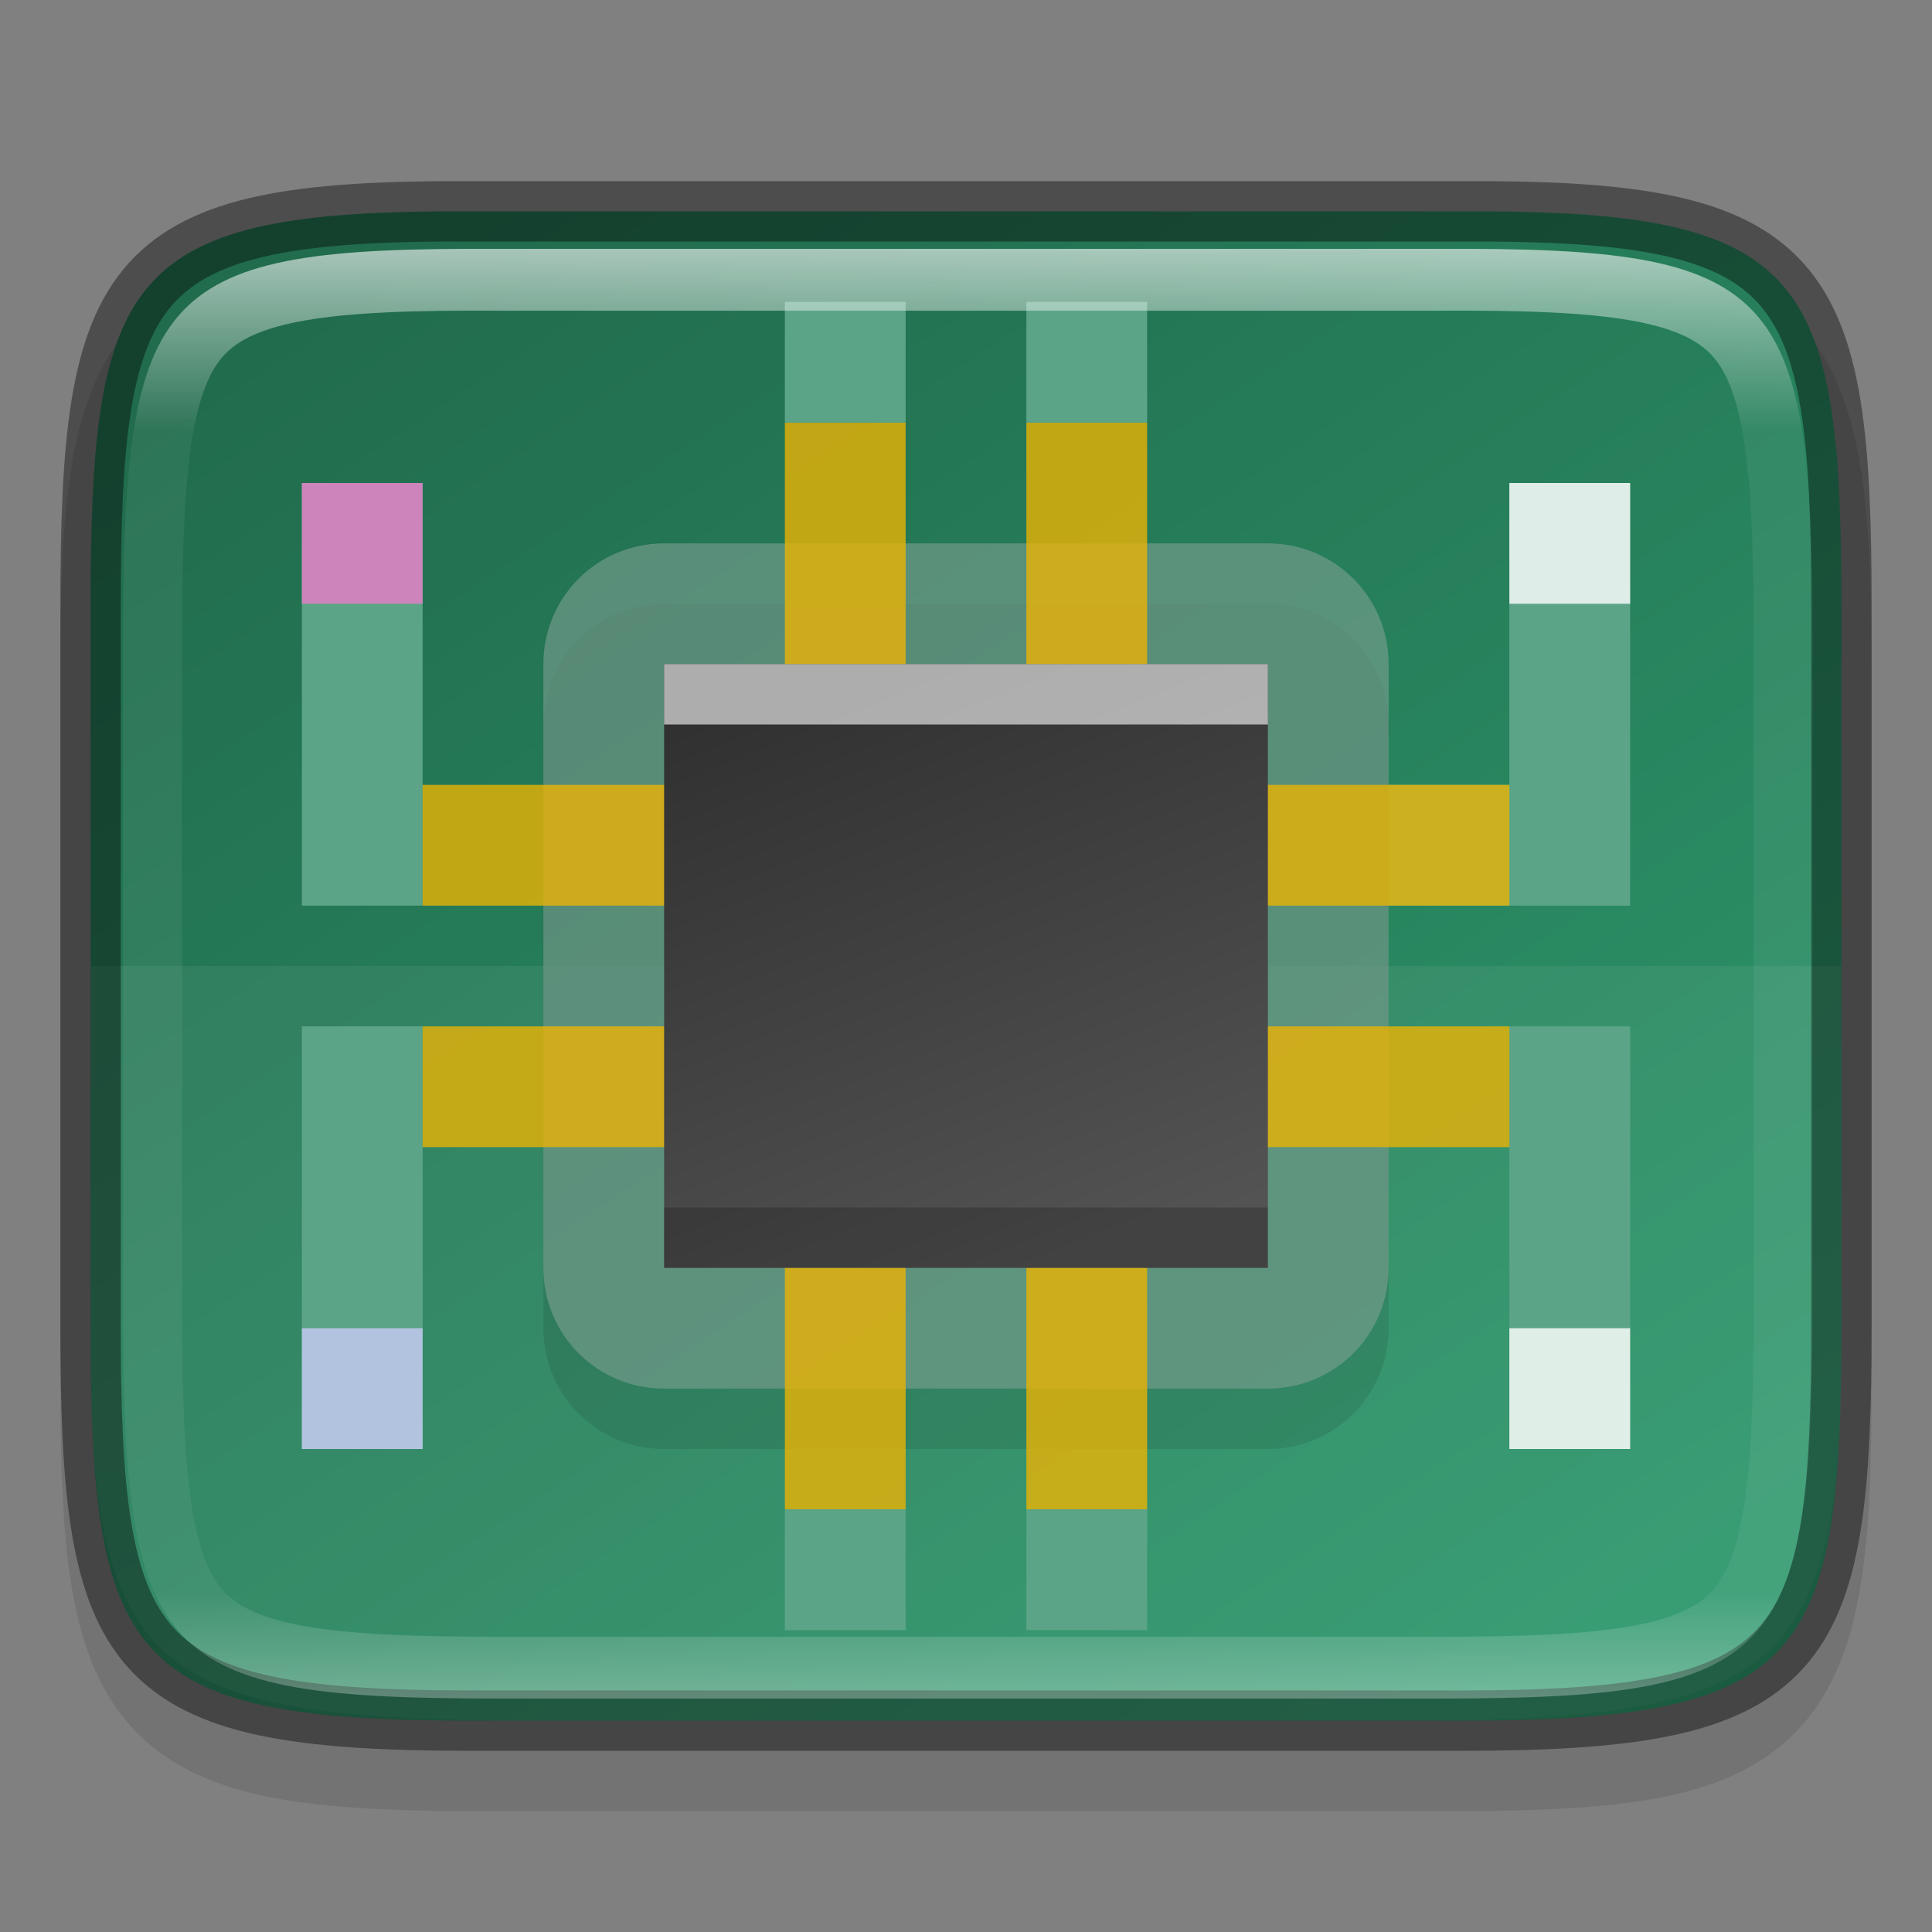 <svg width="32" height="32" version="1" xmlns="http://www.w3.org/2000/svg" xmlns:xlink="http://www.w3.org/1999/xlink">
 <rect width="100%" height="100%" fill="#808080" stroke="none"/>
 <defs>
  <linearGradient id="linearGradient4882" x1="323.5" x2="348.5" y1="156.22" y2="139.78" gradientTransform="rotate(90 242 -78)" gradientUnits="userSpaceOnUse">
   <stop stop-color="#216c4d" offset="0"/>
   <stop stop-color="#2d976b" offset="1"/>
  </linearGradient>
  <linearGradient id="linearGradient2488" x1="391.99" x2="395.99" y1="138.75" y2="148.75" gradientTransform="translate(-377.99 -127.75)" gradientUnits="userSpaceOnUse">
   <stop stop-color="#313131" offset="0"/>
   <stop stop-color="#535353" offset="1"/>
  </linearGradient>
  <linearGradient id="linearGradient1004-8" x1="344" x2="344" y1="65.144" y2="102.86" gradientTransform="matrix(0 -1.048 .955 0 263.82 444.37)" gradientUnits="userSpaceOnUse">
   <stop stop-color="#fff" offset="0"/>
   <stop stop-color="#fff" stop-opacity=".098" offset=".125"/>
   <stop stop-color="#fff" stop-opacity=".098" offset=".925"/>
   <stop stop-color="#fff" stop-opacity=".498" offset="1"/>
  </linearGradient>
  <clipPath id="clipPath994-1">
   <path d="m335.73 62c-8.824 0-9.774 0.906-9.73 9.748v12.252 12.252c-0.043 8.842 0.906 9.748 9.73 9.748h16.539c8.824 0 9.73-0.906 9.73-9.748v-12.252-12.252c0-8.842-0.906-9.748-9.73-9.748z" color="#000000" fill="#cdcdcd"/>
  </clipPath>
 </defs>
 <path d="m31 11.194c0-1.421-0.031-2.549-0.191-3.506-0.161-0.957-0.473-1.792-1.092-2.412s-1.456-0.936-2.414-1.096c-0.958-0.159-2.087-0.187-3.512-0.18h-7.791-7.797c-1.421-7e-3 -2.55 0.021-3.506 0.18-0.958 0.159-1.795 0.475-2.414 1.096s-0.931 1.455-1.092 2.412c-0.161 0.957-0.191 2.085-0.191 3.506v11.615c0 1.421 0.031 2.547 0.191 3.502 0.161 0.955 0.474 1.788 1.094 2.406 0.62 0.618 1.454 0.931 2.41 1.092 0.957 0.16 2.084 0.191 3.508 0.191h7.797 7.797c1.424 0 2.551-0.031 3.508-0.191 0.957-0.16 1.791-0.473 2.41-1.092 0.62-0.618 0.933-1.451 1.094-2.406 0.161-0.955 0.191-2.081 0.191-3.502z" color="#000000" color-rendering="auto" dominant-baseline="auto" image-rendering="auto" opacity=".1" shape-rendering="auto" solid-color="#000000" style="font-feature-settings:normal;font-variant-alternates:normal;font-variant-caps:normal;font-variant-ligatures:normal;font-variant-numeric:normal;font-variant-position:normal;isolation:auto;mix-blend-mode:normal;shape-padding:0;text-decoration-color:#000000;text-decoration-line:none;text-decoration-style:solid;text-indent:0;text-orientation:mixed;text-transform:none;white-space:normal"/>
 <path d="m30.5 10.075c0-5.562-0.584-6.604-6.282-6.574h-8.218-8.218c-5.698-0.029-6.282 1.013-6.282 6.574v11.85c0 5.56 0.584 6.574 6.282 6.574h8.218 8.218c5.698 0 6.282-1.014 6.282-6.574z" color="#000000" fill="url(#linearGradient4882)"/>
 <path d="m1.506 16v6.217c-0.034 5.698 1.175 6.283 7.627 6.283h13.746c6.45 0 7.627-0.585 7.627-6.283v-6.217z" color="#000000" fill="#fff" opacity=".06"/>
 <path d="m25 8v5h-2v2h4v-7zm0 9v7h2v-7z" enable-background="new" fill="#5ca487"/>
 <path d="m5 8v7h2v-7zm0 9v7h2v-7z" enable-background="new" fill="#5ca487"/>
 <rect x="5" y="8" width="2" height="2" enable-background="new" fill="#cc84bb"/>
 <rect x="5" y="22" width="2" height="2" enable-background="new" fill="#b2c3e0"/>
 <path d="m11 10h10c1.108 0 2 0.892 2 2v10c0 1.108-0.892 2-2 2h-10c-1.108 0-2-0.892-2-2v-10c0-1.108 0.892-2 2-2z" enable-background="new" opacity=".1"/>
 <path d="m11 9h10c1.108 0 2 0.892 2 2v10c0 1.108-0.892 2-2 2h-10c-1.108 0-2-0.892-2-2v-10c0-1.108 0.892-2 2-2z" enable-background="new" fill="#7ea193" opacity=".6"/>
 <path d="m13 7v6h-6v2h6v2h-6v2h6v6h2v-6h1.006v-2h-1.006v-2h1.006v-2h-1.006v-6zm4 0v6h-0.994v2h0.994v2h-0.994v2h0.994v6h2v-6h6v-2h-6v-2h6v-2h-6v-6z" enable-background="new" fill="#eab305" opacity=".8"/>
 <path d="m11 11h10v10h-10z" enable-background="new" fill="url(#linearGradient2488)"/>
 <path d="m11 11h10v1h-10z" enable-background="new" fill="#fff" opacity=".6"/>
 <path d="m11 20h10v1h-10z" enable-background="new" opacity=".2"/>
 <rect x="13" y="5" width="2" height="2" enable-background="new" fill="#5ca487"/>
 <rect x="17" y="5" width="2" height="2" enable-background="new" fill="#5ca487"/>
 <rect x="13" y="25" width="2" height="2" enable-background="new" fill="#5ca487"/>
 <rect x="17" y="25" width="2" height="2" enable-background="new" fill="#5ca487"/>
 <rect x="25" y="22" width="2" height="2" enable-background="new" fill="#e0eee8"/>
 <rect x="25" y="8" width="2" height="2" enable-background="new" fill="#deede7"/>
 <path d="m30.5 10.075c0-5.562-0.584-6.604-6.282-6.574h-8.218-8.218c-5.698-0.029-6.282 1.013-6.282 6.574v11.85c0 5.56 0.584 6.574 6.282 6.574h8.218 8.218c5.698 0 6.282-1.014 6.282-6.574z" color="#000000" fill="none" opacity=".4" stroke="#000"/>
 <path transform="matrix(0 .667 -.636 0 69.455 -213.32)" d="m335.73 62c-8.824 0-9.774 0.906-9.73 9.748v12.252 12.252c-0.043 8.842 0.906 9.748 9.73 9.748h16.539c8.824 0 9.73-0.906 9.73-9.748v-12.252-12.252c0-8.842-0.906-9.748-9.73-9.748z" clip-path="url(#clipPath994-1)" color="#000000" fill="none" opacity=".6" stroke="url(#linearGradient1004-8)" stroke-width="3.071"/>
</svg>

